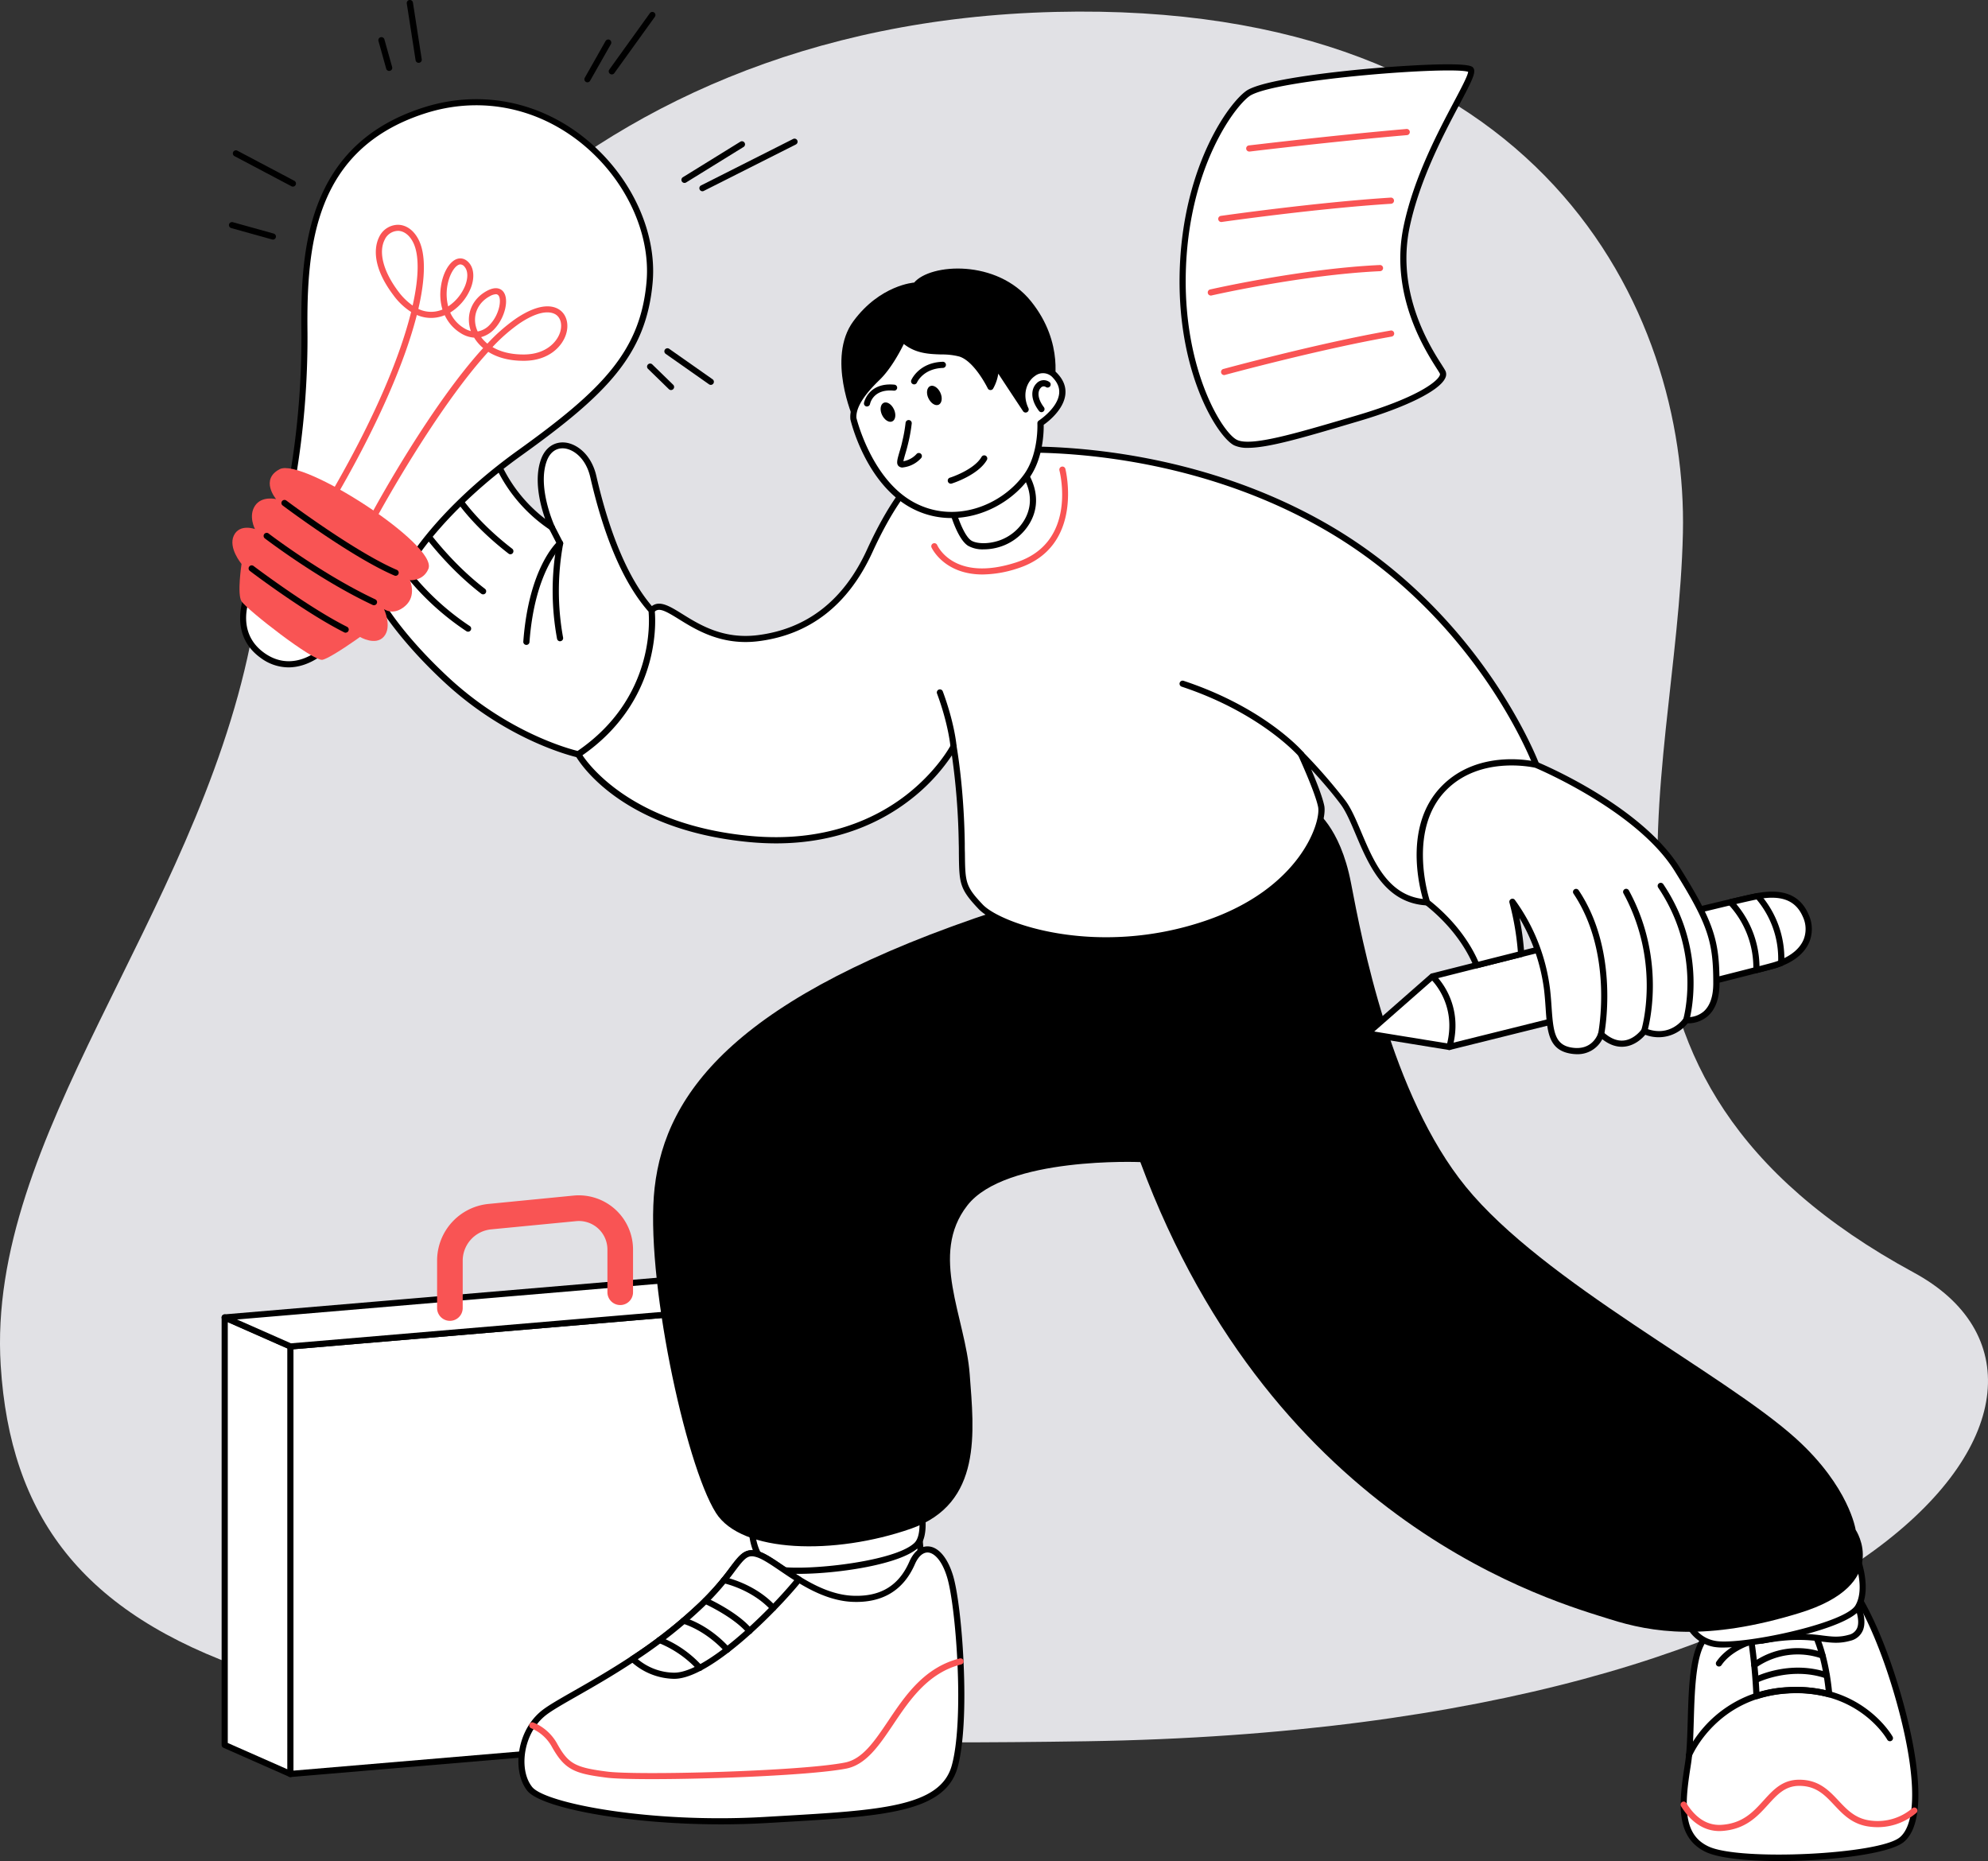 <svg xmlns="http://www.w3.org/2000/svg" viewBox="0 0 968.76 906.78"><rect x="0" y="0" width="968.76" height="906.78" fill="#333333" stroke="none"/><defs><style>.cls-1{fill:#e1e1e5;}.cls-2{fill:#fff;}.cls-3{fill:#f95454;}</style></defs><g id="Layer_2" data-name="Layer 2"><g id="Layer_1-2" data-name="Layer 1"><path class="cls-1" d="M514.21,5.81c-241,5.88-364.8,174.54-392.32,308.42S-6.62,553.88.34,665.28C9.52,812,140,854.51,529.65,848.41s507.24-171.82,403-228.34C756.31,524.45,817.33,384.86,820.09,259.63,822.45,152.41,752.13,0,514.21,5.81Z"/><path class="cls-2" d="M609,45c-7.26,3.87-32,35.7-32.72,89.88-.61,47.27,18.2,77,25.75,80.78s29.29-2.88,59.47-11.76,43.5-18.2,41.5-22.41-25.52-33.74-17.53-71.24S719,38.09,716.79,34.1,624.88,36.54,609,45Z"/><path d="M608.12,218.21a15.35,15.35,0,0,1-6.74-1.23c-7.81-3.91-27.19-34.09-26.57-82.15.39-29.48,7.85-51.31,14.05-64.43,7.58-16.06,15.79-24.8,19.46-26.75h0c10.54-5.61,48.26-9.28,59.57-10.27,12.36-1.08,24.2-1.78,33.33-2,15.64-.3,16.36,1,16.88,1.94,1.17,2.11-.85,6.14-6.86,17.49-7.7,14.53-19.34,36.5-24.27,59.67-6.84,32.09,10,58.58,15.61,67.28.91,1.43,1.51,2.38,1.81,3a4,4,0,0,1-.1,3.41c-2.75,6.14-19,14.22-42.34,21.09l-3.62,1.07C635.16,213.2,618.15,218.21,608.12,218.21ZM609.73,46.3c-6.56,3.49-31.21,34.51-31.92,88.57-.6,46.07,17.82,75.87,24.92,79.42,6.7,3.36,27.91-2.89,54.75-10.79l3.63-1.07c28.85-8.49,39-16.21,40.44-19.43a1.22,1.22,0,0,0,.13-.9c-.22-.46-.84-1.44-1.63-2.67-5.72-9-23.11-36.23-16-69.52,5-23.59,16.78-45.77,24.56-60.45,3.27-6.17,6.64-12.53,6.83-14.46-7.88-2.75-90.69,3.32-105.69,11.3Z"/><path class="cls-3" d="M608.86,73.84a1.5,1.5,0,0,1-.18-3c.39,0,39.51-4.78,76.69-8a1.5,1.5,0,0,1,.26,3c-37.12,3.21-76.2,7.94-76.59,8Z"/><path class="cls-3" d="M595.25,108.17a1.5,1.5,0,0,1-.21-3c.45-.06,45.75-6.54,82.67-8.89a1.5,1.5,0,0,1,.19,3c-36.79,2.33-82,8.8-82.44,8.86Z"/><path class="cls-3" d="M590.22,144a1.5,1.5,0,0,1-.34-3c.44-.1,44.37-10.11,82.53-11.87a1.5,1.5,0,1,1,.14,3c-37.89,1.75-81.56,11.7-82,11.8A1.37,1.37,0,0,1,590.22,144Z"/><path class="cls-3" d="M596.73,182.74a1.5,1.5,0,0,1-.4-3c.46-.13,46-12.52,81.22-18.67a1.5,1.5,0,1,1,.51,2.95c-35,6.13-80.48,18.49-80.94,18.61A1.32,1.32,0,0,1,596.73,182.74Z"/><polygon class="cls-2" points="141.5 656.04 141.5 864.36 417.39 840.99 417.39 632.67 141.5 656.04"/><path d="M141.5,865.86a1.46,1.46,0,0,1-1-.4,1.48,1.48,0,0,1-.49-1.1V656a1.49,1.49,0,0,1,1.37-1.49l275.89-23.37a1.49,1.49,0,0,1,1.63,1.49V841a1.51,1.51,0,0,1-1.37,1.5L141.63,865.85ZM143,657.42v205.3l272.89-23.11V634.3Z"/><polygon class="cls-2" points="141.5 864.36 109.49 850.23 109.49 641.91 141.5 656.04 141.5 864.36"/><path d="M141.5,865.86a1.58,1.58,0,0,1-.6-.13l-32-14.13a1.5,1.5,0,0,1-.9-1.37V641.92a1.51,1.51,0,0,1,2.11-1.38l32,14.13A1.5,1.5,0,0,1,143,656V864.36a1.5,1.5,0,0,1-.68,1.25A1.52,1.52,0,0,1,141.5,865.86ZM111,849.25l29,12.8V657l-29-12.8Z"/><polygon class="cls-2" points="109.49 641.91 385.38 618.54 417.39 632.67 141.5 656.04 109.49 641.91"/><path d="M141.5,657.54a1.38,1.38,0,0,1-.6-.13l-32-14.12a1.5,1.5,0,0,1,.48-2.87l275.89-23.37a1.52,1.52,0,0,1,.73.12l32,14.13a1.5,1.5,0,0,1-.48,2.87L141.63,657.54Zm-26-14.63,26.29,11.61,269.65-22.85-26.28-11.6Z"/><path class="cls-3" d="M299.8,589.26a26.47,26.47,0,0,0-20.3-6.72l-41.37,4.06A27.76,27.76,0,0,0,213,614.33v23a6.24,6.24,0,0,0,12.48,0v-23A15.35,15.35,0,0,1,239.35,599l41.37-4A13.9,13.9,0,0,1,296,608.8v20.84a6.24,6.24,0,1,0,12.48,0V608.8A26.43,26.43,0,0,0,299.8,589.26Z"/><path class="cls-2" d="M932.85,882.2c-.81,6.5-2.79,11.42-6.13,14.19C916.28,905,848.3,908.75,832,901.05c-8.92-4.19-11.43-12.31-11.49-21.75,0-6.54,1.12-13.72,2.17-20.64,2.66-17.6-1.12-54.59,10-62.14s71.68-20,71.68-20,10.43,15.1,20.19,48.38C931.13,847.54,934.59,868.43,932.85,882.2Z"/><path d="M867.19,906.78c-15.46,0-29.46-1.36-35.87-4.38C823,898.48,819,891.14,819,879.31c0-6.24,1-13,2-19.55l.2-1.32c.81-5.34,1-12.55,1.24-20.19.53-18.35,1.08-37.32,9.38-43,11.22-7.62,69.75-19.69,72.23-20.2a1.5,1.5,0,0,1,1.54.62c.43.62,10.67,15.67,20.39,48.8,7.09,24.15,10.07,44.7,8.41,57.88-.9,7.14-3.14,12.24-6.67,15.16C920.77,903.27,892.08,906.78,867.19,906.78ZM903.6,778.23c-7.92,1.65-60.19,12.77-70.14,19.53-7,4.79-7.61,24.63-8.07,40.58-.23,7.73-.44,15-1.27,20.54l-.2,1.33c-1,6.42-2,13.07-1.95,19.09.06,10.68,3.34,17,10.63,20.39,15.17,7.15,83.08,3.9,93.16-4.46,2.92-2.41,4.81-6.86,5.61-13.22h0c1.61-12.78-1.35-32.9-8.32-56.66C914.73,797,905.84,781.8,903.6,778.23Z"/><path class="cls-2" d="M891.35,825.52A62.38,62.38,0,0,0,871,823.6a61,61,0,0,0-15.07,2.79,260.94,260.94,0,0,0-3.05-30.31l30.77-1.47C888.88,805,890.72,818.46,891.35,825.52Z"/><path d="M855.94,827.89a1.48,1.48,0,0,1-1.5-1.46,262.26,262.26,0,0,0-3-30.1,1.5,1.5,0,0,1,.31-1.19,1.52,1.52,0,0,1,1.1-.56l30.77-1.47a1.5,1.5,0,0,1,1.41.82c5.31,10.53,7.19,24.22,7.84,31.45A1.49,1.49,0,0,1,891,827a61.4,61.4,0,0,0-19.86-1.86,59.38,59.38,0,0,0-14.7,2.72A1.47,1.47,0,0,1,855.94,827.89Zm-1.31-30.39a267.35,267.35,0,0,1,2.74,26.89,63.34,63.34,0,0,1,13.55-2.29,65.35,65.35,0,0,1,18.73,1.44c-.77-7.11-2.6-18.38-6.9-27.39Z"/><path class="cls-2" d="M903.34,778.37s9.47,16.38-2.07,19.63-16.12-3.48-42.68,1.37Z"/><path d="M858.59,800.87A1.5,1.5,0,0,1,858,798l44.75-21a1.51,1.51,0,0,1,1.94.61c.24.41,5.79,10.16,3.12,16.73a8.65,8.65,0,0,1-6.08,5.1c-5.27,1.48-9.11,1-14,.41-6.22-.77-14-1.73-28.85,1Zm18-4.83a88.24,88.24,0,0,1,11.5.84c4.7.58,8.09,1,12.78-.32a5.73,5.73,0,0,0,4.12-3.33c1.53-3.76-.74-9.76-2.29-12.89l-34.38,16.13C871.43,796.16,874.15,796,876.58,796Z"/><path class="cls-3" d="M837.87,892.17c-7.32,0-13.75-4.15-18.68-12.07a1.5,1.5,0,0,1,2.55-1.59c4.67,7.52,10.48,11.1,17.28,10.62,10.28-.72,15.4-6.37,20.35-11.83,4.73-5.22,9.19-10.15,17.41-10.15h.1c9.5.05,14.37,5.24,19.09,10.26,4.35,4.63,8.47,9,16.24,9.72a26,26,0,0,0,19.67-6.08,1.51,1.51,0,0,1,2.12.18,1.49,1.49,0,0,1-.18,2.11,29,29,0,0,1-21.88,6.78c-8.91-.81-13.61-5.82-18.16-10.66s-8.7-9.27-16.91-9.31h-.08c-6.9,0-10.74,4.25-15.2,9.16-5.1,5.63-10.88,12-22.36,12.81C838.77,892.15,838.32,892.17,837.87,892.17Z"/><path d="M823.07,856.63a1.41,1.41,0,0,1-.57-.11,1.49,1.49,0,0,1-.82-2,57.67,57.67,0,0,1,49.24-32.46c36.47-2.25,51.2,23.82,51.34,24.08a1.5,1.5,0,1,1-2.63,1.44c-.13-.24-14-24.65-48.53-22.52s-46.53,30.32-46.65,30.6A1.48,1.48,0,0,1,823.07,856.63Z"/><path d="M854.88,812.83a1.48,1.48,0,0,1-1.16-.56,1.5,1.5,0,0,1,.22-2.11,37.5,37.5,0,0,1,34.65-4.92,1.52,1.52,0,0,1,.94,1.91,1.5,1.5,0,0,1-1.9.93,35.2,35.2,0,0,0-31.8,4.41A1.5,1.5,0,0,1,854.88,812.83Z"/><path d="M855.53,820.08a1.5,1.5,0,0,1-.68-2.83c.7-.36,17.39-8.67,35.82-2.32a1.5,1.5,0,0,1-1,2.84c-17.24-5.94-33.32,2.07-33.48,2.15A1.51,1.51,0,0,1,855.53,820.08Z"/><path d="M837.65,812a1.54,1.54,0,0,1-.84-.26,1.49,1.49,0,0,1-.4-2.08c5.11-7.53,14.48-10.59,14.87-10.72a1.5,1.5,0,0,1,.92,2.86c-.09,0-8.79,2.89-13.31,9.54A1.49,1.49,0,0,1,837.65,812Z"/><path class="cls-2" d="M821.75,788.09A17.49,17.49,0,0,0,835.5,801c11.54,2.22,63.92-7.76,69.91-18s-1.77-27.52-1.77-27.52Z"/><path d="M839.59,802.75a24.57,24.57,0,0,1-4.37-.31,18.87,18.87,0,0,1-14.94-14,1.5,1.5,0,0,1,.91-1.7l81.89-32.62a1.49,1.49,0,0,1,1.92.78c.33.73,8,18.13,1.7,28.89C900.91,793.62,856.56,802.75,839.59,802.75Zm-16-13.77a15.82,15.82,0,0,0,12.23,10.51c12,2.31,63.08-8.33,68.33-17.26,4.61-7.87.29-20.68-1.31-24.82Zm-1.81-.89h0Z"/><path class="cls-2" d="M447.58,744.37l2,22.2S440,794.33,408,787.33,372.57,769,372.57,769l8.66-12.21Z"/><path d="M417.87,790a47.49,47.49,0,0,1-10.22-1.17c-32.56-7.11-36.37-18.86-36.52-19.36a1.48,1.48,0,0,1,.22-1.29l8.65-12.2a1.51,1.51,0,0,1,.95-.61L447.3,742.9a1.49,1.49,0,0,1,1.19.28,1.52,1.52,0,0,1,.59,1.06l2,22.19a1.63,1.63,0,0,1-.08.62C450.91,767.31,442.8,790,417.87,790Zm-43.58-20.79c1.29,2.32,7.73,11,34,16.69,29,6.33,38.62-16.47,39.77-19.49l-1.82-20.22-64.14,12Z"/><path class="cls-2" d="M448.69,734.39s3,13.59-2.08,18.49c-10.57,10.13-59.39,15-69.82,11.24s-10.43-19.52-10.43-19.52Z"/><path d="M389.16,766.85c-5.81,0-10.45-.43-12.88-1.31-11.29-4.09-11.42-20.26-11.42-20.95a1.49,1.49,0,0,1,1.31-1.48l82.34-10.21a1.5,1.5,0,0,1,1.65,1.16c.13.59,3.14,14.48-2.51,19.9C438.9,762.35,407.91,766.85,389.16,766.85Zm-21.24-20.94c.28,3.69,1.73,14,9.38,16.8,9.4,3.4,58-1.09,68.27-10.91,3.3-3.16,2.66-11.48,1.92-15.75Z"/><path class="cls-2" d="M465.17,860.84c-6.29,22-38.79,22.8-92.51,25.95s-107.47-6.3-114.54-15.2c-5.73-7.22-5.43-21,1.28-30.9a26.49,26.49,0,0,1,5.76-6.21c6.56-5.11,23.72-13.32,43.16-26.19a235.28,235.28,0,0,0,33.56-26.47c18.57-17.84,18.2-27.39,27.36-24.51,4.8,1.51,11.67,7.11,20,12.26,7.64,4.69,16.51,9,26.15,9.42,10.21.45,22.4-2.22,29.06-17.48,4.67-10.7,14.12-8.29,18.58,6.91,2.12,7.23,4.13,23.57,5,41.06C468.94,828.69,468.46,849.31,465.17,860.84Z"/><path d="M351.2,888.9c-45.61,0-87.59-8-94.26-16.38-6.21-7.83-5.67-22.49,1.22-32.67a28.2,28.2,0,0,1,6.08-6.56c3.14-2.44,8.56-5.53,15.41-9.44,7.8-4.44,17.5-10,27.84-16.81a231.79,231.79,0,0,0,33.35-26.3,131.3,131.3,0,0,0,14.88-17c4.82-6.37,7.47-9.88,14-7.84,3.32,1,7.43,3.83,12.19,7.06,2.59,1.75,5.27,3.57,8.17,5.36,6.1,3.74,15.37,8.76,25.42,9.19,13.46.59,22.49-4.83,27.62-16.58,2.18-5,5.56-7.7,9.32-7.46,5,.32,9.5,5.76,12.08,14.54,2.17,7.42,4.19,24.06,5,41.42,1.1,22.64,0,41.54-2.9,51.84-6.27,22-36.39,23.72-86.28,26.6l-7.59.44C365.56,888.71,358.33,888.9,351.2,888.9Zm15.13-130.61c-2.62,0-4.29,2.05-8.21,7.24a135.28,135.28,0,0,1-15.2,17.38,235.12,235.12,0,0,1-33.77,26.63c-10.42,6.9-20.18,12.46-28,16.92-6.75,3.85-12.09,6.89-15.06,9.2a25.22,25.22,0,0,0-5.44,5.87c-6.2,9.18-6.81,22.24-1.35,29.13,6.35,8,57.85,17.88,113.28,14.63l7.59-.44c48.56-2.8,77.88-4.49,83.57-24.42,2.85-10,3.87-28.55,2.79-50.88-.83-17.14-2.8-33.5-4.91-40.71-2.6-8.86-6.56-12.21-9.39-12.39-2.42-.14-4.74,1.91-6.38,5.66-5.6,12.84-15.87,19-30.5,18.38-10.75-.46-20.48-5.72-26.86-9.64-3-1.82-5.79-3.74-8.28-5.43-4.56-3.09-8.5-5.76-11.41-6.68A8.48,8.48,0,0,0,366.33,758.29Z"/><path class="cls-3" d="M317.78,866.87c-10.26,0-18.33-.23-22.18-.72-15.75-2-20.45-3.77-26.88-15.42a20.45,20.45,0,0,0-9.94-8.67,1.5,1.5,0,0,1,1.23-2.74,23.41,23.41,0,0,1,11.34,10c5.55,10.07,8.77,11.88,24.62,13.89,15,1.9,94.12-.13,115.81-4.43,8.53-1.69,14.29-10.26,21-20.2,8.23-12.27,17.56-26.19,34.92-30.52a1.5,1.5,0,0,1,.73,2.91c-16.24,4.05-25.23,17.46-33.16,29.28-6.74,10-13.1,19.55-22.86,21.48C396.08,864.91,347.67,866.87,317.78,866.87Z"/><path class="cls-2" d="M389.26,769.57c-12.69,15.72-44.3,47.13-60.85,46.93a30.28,30.28,0,0,1-20.09-8.21,235.28,235.28,0,0,0,33.56-26.47c18.57-17.84,18.2-27.39,27.36-24.51C374,758.82,380.91,764.42,389.26,769.57Z"/><path d="M328.56,818h-.17a31.82,31.82,0,0,1-21.08-8.6,1.49,1.49,0,0,1,.18-2.36,231.79,231.79,0,0,0,33.35-26.3,131.3,131.3,0,0,0,14.88-17c4.82-6.37,7.47-9.88,14-7.84,3.32,1,7.43,3.83,12.19,7.06,2.59,1.75,5.27,3.57,8.17,5.36a1.47,1.47,0,0,1,.69,1,1.52,1.52,0,0,1-.31,1.2C378.39,785.43,346.16,818,328.56,818Zm-17.76-9.56A28.08,28.08,0,0,0,328.43,815h.14c15.2,0,44.82-28.59,58.45-45.06-2.43-1.54-4.74-3.11-6.82-4.52-4.56-3.09-8.5-5.76-11.41-6.68-4.31-1.35-5.66.16-10.67,6.79a135.28,135.28,0,0,1-15.2,17.38A232.42,232.42,0,0,1,310.8,808.44Z"/><path d="M341,814.13a1.51,1.51,0,0,1-1.12-.5,52,52,0,0,0-18.95-13.12,1.5,1.5,0,0,1,1-2.83,54.07,54.07,0,0,1,20.19,14,1.49,1.49,0,0,1-.12,2.11A1.47,1.47,0,0,1,341,814.13Z"/><path d="M354.38,805.29a1.48,1.48,0,0,1-1.11-.49c-10-10.87-20.35-13.62-20.45-13.65a1.5,1.5,0,0,1,.74-2.91c.45.12,11.32,3,21.92,14.54a1.49,1.49,0,0,1-1.1,2.51Z"/><path d="M365.2,796.2a1.48,1.48,0,0,1-1.15-.54c-6.56-7.83-20.74-14.27-20.88-14.33a1.5,1.5,0,0,1,1.23-2.74c.61.28,15,6.79,22,15.15a1.49,1.49,0,0,1-.19,2.11A1.51,1.51,0,0,1,365.2,796.2Z"/><path d="M376.79,785a1.51,1.51,0,0,1-1.11-.48c-9.33-10.18-23-13.1-23.17-13.13a1.5,1.5,0,0,1,.61-2.94c.6.12,14.8,3.15,24.77,14a1.49,1.49,0,0,1-1.1,2.51Z"/><path d="M640.29,394.4s12.72,8,18.05,35.8,19.52,103.27,55.92,148c38.09,46.77,125.85,91,161,122.8,25.93,23.48,29,44.38,29,44.38s17.92,26.64-27.35,40.54-72,9.52-92.49,3c-25.89-8.22-163-45.31-228.73-222.7,0,0-65.69-2.81-84.33,21.15s-.89,54.45,1.18,82.26,6.36,63-28.7,75.24c-37,12.88-82.56,12-95-7.77-15-23.79-34.66-115.85-29.85-158.31,5.33-47,40.54-93.5,167.48-135.22S640.29,394.4,640.29,394.4Z"/><path class="cls-2" d="M748.59,372.66S722.06,300.73,646.7,257s-155-37.75-155-37.75l-48.55,16.89s-8.68,8.87-19.33,32.18c-9.52,20.81-25.75,39-54.6,42.61-30.44,3.74-44.23-22.2-51.71-13.54-6.27,7.27-35.73,70.13-35.73,70.13s19.58,35.34,83.89,41.27c72.13,6.66,99-45.05,99-45.05s3.56,19.16,4,47.27c.29,18.64-.61,20.44,9.16,30.75S535,468,587.84,450.1c47.71-16.2,57.48-49.78,56-57.18s-9.77-25.37-9.77-25.37A262.31,262.31,0,0,1,654.49,391c9.62,12.87,13.61,47.34,41,48.67C721,440.91,748.59,372.66,748.59,372.66Z"/><path d="M538.77,459.79c-31.79,0-55.57-10.16-62-17-9.32-9.84-9.35-12.5-9.51-27.26,0-1.38,0-2.87-.06-4.49a337.55,337.55,0,0,0-3.34-43A92.07,92.07,0,0,1,443.14,390c-12.88,9.91-34.15,20.93-65,20.93q-6,0-12.58-.59c-64.36-5.94-84.24-40.58-85.06-42.05a1.48,1.48,0,0,1,0-1.36c1.2-2.57,29.61-63.13,35.95-70.47,4.08-4.73,9.36-1.44,16.06,2.72,8.39,5.22,19.88,12.36,36.6,10.31,24.14-3,42.11-17,53.41-41.75,10.64-23.27,19.27-32.23,19.63-32.6a1.48,1.48,0,0,1,.58-.37l48.55-16.88a1.61,1.61,0,0,1,.38-.08c.8-.06,80.95-5.49,155.84,37.94S749.73,371.41,750,372.14a1.49,1.49,0,0,1,0,1.08c-1.14,2.82-28.23,69.24-54.58,67.95-20.57-1-28.47-19.69-34.82-34.72-2.41-5.69-4.68-11.06-7.29-14.56-4.64-6.2-10.22-12.53-14.35-17,2.48,5.84,5.51,13.46,6.37,17.77.78,3.91-1.19,14.56-9.81,26.46-7.2,9.93-21.22,23.62-47.18,32.43A154.1,154.1,0,0,1,538.77,459.79Zm-74.1-97.52.22,0a1.49,1.49,0,0,1,1.25,1.21c0,.19,3.6,19.61,4,47.52,0,1.63,0,3.12.06,4.51.16,14.39.18,16.24,8.69,25.23,8.83,9.32,55.54,25.88,108.43,7.92,46.42-15.76,56.46-48.17,55-55.47-1.43-7.14-9.58-24.86-9.66-25a1.5,1.5,0,0,1,2.43-1.68,266,266,0,0,1,20.55,23.61c2.83,3.79,5.17,9.32,7.65,15.19,6.34,15,13.52,32,32.2,32.88l.64,0c22.87,0,48.15-59.2,50.79-65.55-2.63-6.68-30.43-73.38-101-114.31C573.65,216.4,496.41,220.5,492,220.77l-48,16.69c-1.43,1.58-9.38,10.85-18.82,31.51-11.77,25.74-30.53,40.37-55.77,43.47-17.77,2.19-30.28-5.59-38.56-10.73-7.11-4.42-10-5.85-12.2-3.31-5.71,6.61-31.85,62-35.16,69.05,3,4.74,24.38,34.53,82.32,39.88,36.77,3.39,61.35-8.85,75.48-19.72,15.29-11.76,22-24.4,22-24.53A1.51,1.51,0,0,1,464.67,362.27Z"/><path class="cls-2" d="M463.93,247.78s3.7,13.76,8.58,16.87,20.27,2.22,27.82-10.21-1.19-24-1.19-24Z"/><path d="M479.28,267.67a14.42,14.42,0,0,1-7.57-1.76c-5.23-3.32-8.83-16.27-9.23-17.74a1.51,1.51,0,0,1,.79-1.74l35.21-17.31a1.51,1.51,0,0,1,1.86.45c.09.12,9.25,12.5,1.27,25.65A25.88,25.88,0,0,1,485.2,267,26.24,26.24,0,0,1,479.28,267.67Zm-13.56-19.1c1.27,4.3,4.34,12.74,7.6,14.81,1.81,1.16,6.09,1.86,11.2.66A22.94,22.94,0,0,0,499,253.66c5.75-9.47,1.4-18.31-.41-21.26Z"/><path d="M513.49,188s5.55-20.58-11.09-41.22-49-18.42-56.93-9.1c0,0-16.58,1.11-29.65,18.87s0,47.34,0,47.34,79.67,3,86.1-1.41S513.49,188,513.49,188Z"/><path class="cls-2" d="M499.83,199.56s-6.31-9.48-14.45-21.91c0,0,.15,6.22-2.66,11,0,0-6.66-13.77-14.8-16.28s-18.93,1.48-28-7.1c0,0-5.47,12.27-12.43,18.93s-12.13,13.47-11.68,19.68c0,0,7.06,30.27,28.51,42.1s45.36.78,56-14c7.54-10.5,6.72-25.74,6.72-25.74s18.09-11.65,7.11-23.19C506.6,175.08,493.67,186.53,499.83,199.56Z"/><path d="M463.62,252.41a41,41,0,0,1-20-5.15c-21.79-12-29-41.82-29.25-43.08a1.85,1.85,0,0,1,0-.23c-.42-5.9,3.44-12.53,12.15-20.87,6.65-6.37,12-18.35,12.09-18.47a1.5,1.5,0,0,1,2.41-.47c5.51,5.24,11.78,5.44,17.84,5.63a35.93,35.93,0,0,1,9.53,1.12c6.41,2,11.78,10.07,14.25,14.37a24,24,0,0,0,1.26-7.57,1.52,1.52,0,0,1,1.06-1.47,1.5,1.5,0,0,1,1.7.61c3.95,6,7.5,11.42,10.08,15.33a14.38,14.38,0,0,1,5.95-11.38,9.37,9.37,0,0,1,12.58,1.2c3,3.17,4.31,6.65,3.86,10.36-.86,7.23-8.18,13-10.53,14.64.05,3.45-.22,16.36-7,25.85C493.39,244.18,478.87,252.41,463.62,252.41Zm-46.29-48.8c.51,2,7.8,30,27.75,41s43.06,1.71,54-13.55c7.14-9.94,6.45-24.65,6.44-24.79a1.52,1.52,0,0,1,.69-1.34c.09-.06,9.06-5.93,9.9-13,.33-2.82-.67-5.41-3.07-7.93a6.34,6.34,0,0,0-8.7-.8c-4,2.73-6.35,9-3.19,15.67a1.49,1.49,0,0,1-.61,1.94,1.5,1.5,0,0,1-2-.47c-.06-.09-5.19-7.8-12.07-18.28a21.3,21.3,0,0,1-2.5,7.26,1.46,1.46,0,0,1-1.35.73,1.48,1.48,0,0,1-1.29-.84c-.06-.13-6.47-13.21-13.89-15.5a33.65,33.65,0,0,0-8.74-1c-5.8-.19-12.32-.39-18.27-5.11-1.82,3.73-6.36,12.28-11.9,17.59C420.73,192.75,417.06,198.76,417.33,203.61Z"/><path d="M463.34,235.67a1.5,1.5,0,0,1-.45-2.93c.12,0,11.77-3.76,15.42-10.12a1.5,1.5,0,0,1,2.6,1.5c-4.23,7.37-16.6,11.32-17.12,11.48A1.41,1.41,0,0,1,463.34,235.67Z"/><path d="M439.88,227.79a2.73,2.73,0,0,1-2-.7c-1.21-1.2-.64-3.17.4-6.76.45-1.54,1-3.3,1.41-5.29a73.29,73.29,0,0,0,1.6-9,1.5,1.5,0,1,1,3,.26,74.44,74.44,0,0,1-1.66,9.38c-.48,2.07-1,3.94-1.46,5.45-.38,1.32-.8,2.78-.93,3.6a11.34,11.34,0,0,0,6.3-3.41,1.5,1.5,0,1,1,2.27,1.95,14,14,0,0,1-8.71,4.47Zm.31-2.48h0Z"/><path d="M445.47,187.29a1.44,1.44,0,0,1-.6-.13,1.49,1.49,0,0,1-.77-2c.15-.35,3.84-8.53,15.31-8.89a1.5,1.5,0,0,1,.09,3c-9.51.3-12.53,6.82-12.65,7.1A1.52,1.52,0,0,1,445.47,187.29Z"/><path d="M422.5,198.05a1.33,1.33,0,0,1-.28,0,1.51,1.51,0,0,1-1.19-1.75c0-.1,2.07-10.09,14.82-8.87A1.5,1.5,0,0,1,437.2,189a1.49,1.49,0,0,1-1.63,1.35c-10-1-11.53,6.15-11.59,6.45A1.53,1.53,0,0,1,422.5,198.05Z"/><path d="M435.62,199.44c-1.16-2.5-3.41-3.92-5-3.17s-2,3.39-.81,5.89,3.41,3.91,5,3.16S436.79,201.94,435.62,199.44Z"/><path d="M458.23,191.32c-1.16-2.5-3.41-3.92-5-3.17s-2,3.39-.81,5.89,3.42,3.91,5,3.16S459.4,193.82,458.23,191.32Z"/><path class="cls-2" d="M868,469.17a33.23,33.23,0,0,1-3.69,1.27c-1.35.39-4.26,1.15-8.39,2.21C822,481.4,706.27,510.1,706.27,510.1l-40-6.5L698,475.77s105.79-26.85,145.29-36.18c5.68-1.34,10-2.31,12.42-2.8l.86-.17c13.11-2.38,20,1.7,23.4,9.56C883.93,455.4,879.7,464.5,868,469.17Z"/><path d="M706.27,511.6l-.24,0-40-6.5a1.5,1.5,0,0,1-1.2-1.07,1.47,1.47,0,0,1,.45-1.54L697,474.65a1.49,1.49,0,0,1,.62-.33c1.06-.27,106.26-27,145.31-36.19,5.89-1.39,10.09-2.33,12.47-2.81l.87-.17c12.85-2.34,21.05,1.08,25.07,10.44a16.84,16.84,0,0,1,.37,13.35c-2.07,5-6.62,9-13.16,11.62a36,36,0,0,1-3.85,1.32c-1.23.35-3.66,1-8.42,2.23-33.51,8.64-148.49,37.16-149.65,37.44A1.49,1.49,0,0,1,706.27,511.6Zm-36.6-9,36.54,5.94c6.57-1.63,116.66-28.94,149.32-37.37,4.73-1.22,7.15-1.86,8.34-2.2a33.09,33.09,0,0,0,3.54-1.22h0c5.78-2.31,9.76-5.76,11.51-10a14,14,0,0,0-.36-11c-3.43-8-10.35-10.75-21.75-8.68l-.85.17c-2.34.47-6.5,1.41-12.36,2.79-37.9,9-138.17,34.38-144.91,36.09Z"/><path class="cls-2" d="M836.42,479c0,19.83-14.75,18-14.75,18s-7.1,10.66-20.42,5.34c0,0-8.88,12.73-21,1.48,0,0-3,10.05-14.8,8s-9.76-14.21-11.54-29.59A92.24,92.24,0,0,0,737,439.37a132.45,132.45,0,0,1,4.25,25.47l-21.73,5.48c-2.76-6.82-9.38-19-24.09-30.65,0,0-12.19-35.3,8.43-55.92,17.76-17.75,44.69-11.09,44.69-11.09s49.7,20.56,68.65,50.73C834.23,450.48,836.37,459.2,836.42,479Z"/><path d="M768.55,513.65a19.53,19.53,0,0,1-3.36-.31c-10.63-1.85-11.25-10.83-12-22.2-.19-2.78-.39-5.65-.74-8.68a91.51,91.51,0,0,0-12-35.18,131.58,131.58,0,0,1,2.33,17.47,1.48,1.48,0,0,1-1.13,1.54l-21.72,5.48a1.52,1.52,0,0,1-1.76-.89c-2.53-6.23-9-18.42-23.63-30a1.53,1.53,0,0,1-.49-.68c-.51-1.48-12.25-36.43,8.79-57.47,18.15-18.14,45-11.77,46.11-11.49l.21.07c2.05.85,50.37,21.09,69.35,51.32,17.07,27.22,19.36,36,19.41,56.43,0,7.29-1.89,12.68-5.67,16a14.65,14.65,0,0,1-9.87,3.55,18.14,18.14,0,0,1-20.63,5.58c-1.47,1.72-5,5.23-10.11,5.77-3.66.39-7.3-.82-10.84-3.62A13.44,13.44,0,0,1,768.55,513.65ZM737,437.87a1.49,1.49,0,0,1,1.21.62,93.11,93.11,0,0,1,17.15,43.62c.36,3.1.56,6,.75,8.83.81,11.82,1.61,18.06,9.55,19.45,10.34,1.81,13-6.57,13.11-6.93a1.51,1.51,0,0,1,2.46-.67c3.37,3.13,6.75,4.54,10.05,4.19,5.25-.56,8.67-5.38,8.7-5.43a1.52,1.52,0,0,1,1.79-.54c12,4.79,18.35-4.38,18.62-4.77a1.49,1.49,0,0,1,1.42-.65,11.9,11.9,0,0,0,8.44-2.8c3.08-2.76,4.64-7.39,4.63-13.76,0-19.75-2.28-28.27-18.95-54.84-18-28.74-65.22-49-67.84-50.1-1.83-.42-26.78-5.66-43.17,10.72-18.55,18.55-9.44,50-8.2,54,14.07,11.25,20.76,23,23.69,29.77l19.25-4.86a133.22,133.22,0,0,0-4.1-23.9,1.5,1.5,0,0,1,.78-1.76A1.43,1.43,0,0,1,737,437.87Z"/><path d="M821.67,498.58a1.61,1.61,0,0,1-.43-.07,1.49,1.49,0,0,1-1-1.87c.09-.32,9.34-32.07-12.17-64.12a1.5,1.5,0,1,1,2.49-1.67c22.33,33.27,12.65,66.33,12.55,66.66A1.51,1.51,0,0,1,821.67,498.58Z"/><path d="M801.26,503.9a1.41,1.41,0,0,1-.45-.07,1.51,1.51,0,0,1-1-1.88c.1-.32,9.85-32.61-8.69-66.67a1.5,1.5,0,0,1,2.64-1.43c19.17,35.22,9,68.67,8.92,69A1.52,1.52,0,0,1,801.26,503.9Z"/><path d="M780.25,505.39l-.3,0a1.49,1.49,0,0,1-1.17-1.77c.07-.38,7.61-38.9-12-68.19a1.5,1.5,0,0,1,2.5-1.67c20.31,30.35,12.51,70.07,12.43,70.46A1.51,1.51,0,0,1,780.25,505.39Z"/><path d="M706.27,511.6a1.44,1.44,0,0,1-.4-.06,1.48,1.48,0,0,1-1-1.84c5.58-20.26-7.3-32.32-7.85-32.82a1.5,1.5,0,0,1,2-2.22c.61.55,14.82,13.75,8.73,35.83A1.51,1.51,0,0,1,706.27,511.6Z"/><path class="cls-2" d="M868,469.17a33.23,33.23,0,0,1-3.69,1.27c-1.35.39-4.26,1.15-8.39,2.21a46.41,46.41,0,0,0-12.62-33.06c5.68-1.34,10-2.31,12.42-2.8l.86-.17A46.49,46.49,0,0,1,868,469.17Z"/><path d="M855.9,474.15a1.47,1.47,0,0,1-.92-.32,1.52,1.52,0,0,1-.58-1.2,45,45,0,0,0-12.21-32,1.5,1.5,0,0,1,.75-2.49c5.88-1.39,10.08-2.33,12.46-2.81l.87-.17a1.49,1.49,0,0,1,1.42.48,47.72,47.72,0,0,1,11.79,33.59,1.49,1.49,0,0,1-.92,1.34,36.15,36.15,0,0,1-3.86,1.32c-1.23.35-3.66,1-8.42,2.23A1.58,1.58,0,0,1,855.9,474.15Zm-9.82-33.68a48,48,0,0,1,11.32,30.25c3.52-.91,5.45-1.43,6.47-1.72s1.82-.56,2.64-.86A44.69,44.69,0,0,0,856,438.26h0C854,438.66,850.66,439.41,846.08,440.47Zm21.9,28.7h0Z"/><path class="cls-2" d="M317.53,297.42s5.77,42.16-35.73,70.13c0,0-32.62-6.88-64.35-36.4s-43.35-54.81-40.17-61.69c4.07-8.81,14.64,0,14.64,0s-10.43-17.76-5.77-24.86,12.43,2.22,12.43,2.22-6.69-17.89.22-22.64c8.73-6,20.42,12,20.42,12s-9.21-23.45.45-30.18c8.63-6,18.19,9.76,23.08,20.41A74.22,74.22,0,0,0,268.93,257s-9-19.43-3.77-33.07c4.66-12.2,20.34-7.54,24,8.21C292.43,246.51,300.67,278.55,317.53,297.42Z"/><path d="M281.8,369.05a1.15,1.15,0,0,1-.31,0c-.33-.07-33.39-7.3-65.07-36.76-30.16-28.05-44.51-54.76-40.5-63.42a7.58,7.58,0,0,1,5.23-4.6,11.26,11.26,0,0,1,6.9,1.09c-2.92-6.08-6.71-16.12-3.15-21.54a6.62,6.62,0,0,1,5.23-3.34,9.39,9.39,0,0,1,5.43,1.72c-1.57-6-2.95-15.54,2.4-19.21a8.31,8.31,0,0,1,6.56-1.3c4,.79,7.92,4.11,10.88,7.28-2-7.85-3.39-19.43,3.41-24.18a8.2,8.2,0,0,1,7.12-1.28c7.91,2.15,14.78,14.9,18.18,22.31a71.65,71.65,0,0,0,21.54,27c-2.39-6.8-5.69-19.4-1.89-29.36,2-5.28,6.22-8.22,11.23-7.87,5.8.4,13.16,5.67,15.6,16.28,6.82,29.65,16.26,51.38,28.06,64.58a1.49,1.49,0,0,1,.37.79c.06.44,5.41,43.42-36.38,71.58A1.49,1.49,0,0,1,281.8,369.05ZM182.88,267a4.41,4.41,0,0,0-4.24,3c-2.5,5.41,6.85,29.29,39.83,60,28.72,26.71,58.44,34.77,63,35.89,37.4-25.58,35-63.4,34.58-67.88-12-13.61-21.55-35.66-28.42-65.55-2.1-9.12-8.15-13.63-12.89-14-3.69-.26-6.68,1.91-8.22,5.95-4.92,12.88,3.65,31.71,3.73,31.9a1.5,1.5,0,0,1-2.2,1.87A75.36,75.36,0,0,1,241.38,227c-5.32-11.62-11.39-19.35-16.24-20.67a5.26,5.26,0,0,0-4.62.86c-7.11,5-2.34,22.18.1,28.4A1.5,1.5,0,0,1,218,237c-.07-.12-7.26-11.06-14-12.4a5.35,5.35,0,0,0-4.28.83c-4.87,3.34-1.41,16.2.34,20.87a1.5,1.5,0,0,1-2.56,1.49c-1.05-1.26-4.38-4.49-7.13-4.34a3.72,3.72,0,0,0-2.89,2c-3.4,5.19,3,18.56,5.81,23.28a1.5,1.5,0,0,1-2.25,1.91C189.67,269.53,186,267,182.88,267Z"/><path d="M248.74,270.07a1.45,1.45,0,0,1-.92-.32c-22.67-17.55-29.67-32.33-30-32.95a1.5,1.5,0,0,1,2.72-1.26c.07.14,7,14.78,29.08,31.84a1.51,1.51,0,0,1,.26,2.11A1.49,1.49,0,0,1,248.74,270.07Z"/><path d="M235.42,289.6a1.47,1.47,0,0,1-.91-.31c-23-17.73-37.08-41.48-37.22-41.71a1.5,1.5,0,1,1,2.59-1.52c.13.23,13.89,23.49,36.46,40.85a1.5,1.5,0,0,1,.27,2.1A1.48,1.48,0,0,1,235.42,289.6Z"/><path d="M228.1,307.79a1.47,1.47,0,0,1-.83-.25c-25.1-16.65-36.2-36.52-36.66-37.36a1.5,1.5,0,0,1,2.63-1.45c.11.2,11.24,20.09,35.69,36.31a1.5,1.5,0,0,1-.83,2.75Z"/><path d="M272.93,312.46a1.5,1.5,0,0,1-1.48-1.24,128.78,128.78,0,0,1-.1-46.22l-3.75-7.29a1.5,1.5,0,0,1,2.67-1.37l4,7.77a1.5,1.5,0,0,1,.13,1,126.73,126.73,0,0,0,0,45.56,1.5,1.5,0,0,1-1.21,1.74Z"/><path d="M256.51,314.23h-.12a1.5,1.5,0,0,1-1.38-1.61c2.68-36.15,16.35-48.45,16.93-49a1.5,1.5,0,0,1,2,2.26c-.16.14-13.35,12.19-15.92,46.92A1.5,1.5,0,0,1,256.51,314.23Z"/><path d="M464.67,365.27a1.51,1.51,0,0,1-1.5-1.37c0-.11-.94-10.88-6.56-26a1.5,1.5,0,0,1,2.81-1.05c5.77,15.55,6.71,26.36,6.74,26.81a1.49,1.49,0,0,1-1.37,1.62Z"/><path d="M634.07,369.05a1.5,1.5,0,0,1-1.14-.53c-.18-.21-18.51-21.16-57.1-33.95a1.5,1.5,0,1,1,.94-2.85c39.44,13.08,57.68,34,58.44,34.85a1.49,1.49,0,0,1-.16,2.11A1.46,1.46,0,0,1,634.07,369.05Z"/><path d="M507.5,200.83a1.49,1.49,0,0,1-1.19-.6c-4.68-6.15-3.59-11.07-1.23-13.41a4.74,4.74,0,0,1,6.33-.67,1.5,1.5,0,1,1-1.83,2.38,1.83,1.83,0,0,0-2.39.42c-1.61,1.6-1.77,5.16,1.51,9.47a1.5,1.5,0,0,1-.29,2.1A1.47,1.47,0,0,1,507.5,200.83Z"/><path class="cls-3" d="M478.81,279.91c-18.88,0-24.8-13-24.87-13.15a1.5,1.5,0,0,1,2.75-1.2h0c.33.74,8.43,18.11,38.35,8.51s21.58-43.49,21.21-44.92a1.5,1.5,0,0,1,2.9-.76c.1.38,9.47,38.05-23.19,48.54A56.42,56.42,0,0,1,478.81,279.91Z"/><path class="cls-2" d="M120.72,289.93s-8.36,18.31,7.21,29.43,29.89-2.89,29.89-2.89Z"/><path d="M140.58,325.17a22.84,22.84,0,0,1-13.52-4.59c-16.39-11.7-7.8-31.08-7.71-31.27a1.5,1.5,0,0,1,2.24-.6l37.11,26.54a1.52,1.52,0,0,1,.62,1.1,1.54,1.54,0,0,1-.44,1.19C158.77,317.65,151,325.17,140.58,325.17Zm-19.16-32.89c-1.56,4.63-4.45,17.41,7.38,25.86s22.87,1.48,26.62-1.55Z"/><path class="cls-2" d="M142.35,234.33a402.62,402.62,0,0,0,6-72.2c-.5-39.24,2-90,58-108.18,61.51-20,114.34,35.48,110.19,83.4-3.07,35.41-23.53,54.81-63.4,83.4-37.36,26.79-52,51.36-52,51.36Z"/><path d="M201.18,273.61a1.5,1.5,0,0,1-.81-.24L141.54,235.6a1.52,1.52,0,0,1-.66-1.55,405.81,405.81,0,0,0,6-71.9c-.27-21,.5-43.06,7.92-62.54,8.92-23.4,25.63-38.8,51.1-47.08,27.27-8.87,56-3.58,78.72,14.5,22.47,17.86,35.59,45.51,33.43,70.45C315,172.67,295.85,192,254,222c-36.62,26.27-51.42,50.66-51.57,50.9a1.54,1.54,0,0,1-.94.7A2.09,2.09,0,0,1,201.18,273.61Zm-57.17-40L200.73,270c3.62-5.47,19.24-27.31,51.57-50.5,41-29.43,59.83-48.29,62.77-82.31,2.08-24-10.6-50.59-32.3-67.84-22-17.44-49.64-22.55-75.93-14-53.59,17.42-57.5,64.23-57,106.73A410.47,410.47,0,0,1,144,233.61Z"/><path class="cls-3" d="M117.7,293c2.81,4.2,35.22,29.52,39.49,28.47s18.24-11.11,18.24-11.11,7.68,4.53,11.7-.25,0-13.34,0-13.34,4.53,3.53,10.32-1.51,2.26-12.57,2.26-12.57,6.53.6,9.06-5.54c4.78-11.63-61.45-54.28-72.46-48.55-9.8,5.09-1.76,14.59-1.76,14.59s-7-1.76-10.31,3.27,0,11.32,0,11.32S116.69,255,113.92,261s3.78,13.78,3.78,13.78S115.45,289.6,117.7,293Z"/><path d="M168.45,308.29a1.5,1.5,0,0,1-.67-.16c-19.15-9.58-45.82-29.76-46.08-30a1.5,1.5,0,0,1,1.81-2.39c.26.2,26.72,20.22,45.61,29.67a1.5,1.5,0,0,1-.67,2.84Z"/><path d="M182.23,294.89a1.45,1.45,0,0,1-.64-.14c-26.07-12.19-52.28-32.23-52.54-32.43a1.5,1.5,0,1,1,1.83-2.38c.25.2,26.21,20,52,32.09a1.5,1.5,0,0,1-.63,2.86Z"/><path d="M192.79,280.55a1.59,1.59,0,0,1-.59-.12c-20.68-8.84-53.09-33.11-54.46-34.14a1.5,1.5,0,1,1,1.8-2.4c.33.25,33.49,25.09,53.84,33.78a1.5,1.5,0,0,1-.59,2.88Z"/><path class="cls-3" d="M183.21,251a1.57,1.57,0,0,1-.72-.18,1.52,1.52,0,0,1-.6-2c1.36-2.49,28-51.27,53.55-79.24a20.54,20.54,0,0,1-4.39-5.06,14.07,14.07,0,0,1-6.73-2.31,20.12,20.12,0,0,1-7.59-8.64,18.17,18.17,0,0,1-4.44,1.19,17.28,17.28,0,0,1-9.16-1.3c-5.78,22.75-18.68,52.55-37.36,85.14a1.5,1.5,0,1,1-2.61-1.49c20.27-35.35,32-64.17,37.18-85.1a32.33,32.33,0,0,1-8.75-8.34c-11.34-15.13-8.57-24.72-6.85-28.14a10.25,10.25,0,0,1,9.11-6c4.18,0,7.91,2.74,10.23,7.45,3.45,7,3.24,18.64-.22,33.54a14.35,14.35,0,0,0,8,1.3,14.87,14.87,0,0,0,3.75-1,25.84,25.84,0,0,1-.72-11.41c1-6.81,4.34-12.29,8.09-13.33,1.21-.33,3.58-.48,5.78,2.22s2.55,7.25.63,12.11a25,25,0,0,1-10,11.88,16.85,16.85,0,0,0,6.5,7.45,12.76,12.76,0,0,0,3.57,1.59c-.16-.45-.3-.9-.42-1.34-1.93-7.33,1.27-14.49,8.17-18.23,4.73-2.57,7.09-.86,8.07.38,2.87,3.65.9,12.28-4,17.77a13.78,13.78,0,0,1-6.83,4.35,17.82,17.82,0,0,0,3.05,3.18,85.76,85.76,0,0,1,14-12.27c12.36-8.28,18.76-6.06,21.48-4,3.24,2.46,4.35,7.1,2.81,11.83-1.87,5.76-8.21,12.57-19.91,12.79-7.74.14-13.63-1.65-17.94-4.35-25.52,27.95-53,78.28-53.37,78.89A1.5,1.5,0,0,1,183.21,251ZM240,169.11c3.81,2.25,9,3.72,15.79,3.6,10.12-.19,15.55-5.9,17.12-10.72,1.13-3.49.44-6.83-1.77-8.51-1.68-1.26-6.79-3.4-18,4.11A82.66,82.66,0,0,0,240,169.11Zm1.63-25.75a6.89,6.89,0,0,0-3,1c-5.64,3.06-8.27,8.88-6.7,14.83a14.05,14.05,0,0,0,.84,2.31,10.59,10.59,0,0,0,6.23-3.64c4.38-4.86,5.5-11.89,3.91-13.9A1.59,1.59,0,0,0,241.62,143.36Zm-17.28-14.53a1.88,1.88,0,0,0-.52.08c-2.21.6-5,4.84-5.92,10.87a24.24,24.24,0,0,0,.49,9.52,22.2,22.2,0,0,0,8.25-10.07c1.48-3.76,1.42-7.16-.17-9.11A2.81,2.81,0,0,0,224.34,128.83Zm-30.53-16.34a7.29,7.29,0,0,0-6.39,4.38c-3.06,6.08-.6,15.42,6.57,25a30.88,30.88,0,0,0,7.08,7c3.26-14.55,3.12-24.93.31-30.63-1.79-3.65-4.54-5.75-7.54-5.77Z"/><path d="M142.72,90.92a1.5,1.5,0,0,1-.7-.17L114.27,76.08a1.5,1.5,0,0,1,1.4-2.66l27.75,14.67a1.5,1.5,0,0,1-.7,2.83Z"/><path d="M132.91,116.71a1.39,1.39,0,0,1-.4-.06l-19.88-5.53a1.51,1.51,0,0,1-1-1.85,1.49,1.49,0,0,1,1.85-1l19.87,5.53a1.5,1.5,0,0,1-.4,2.95Z"/><path d="M189.65,34.57a1.51,1.51,0,0,1-1.45-1.09L184.43,20a1.5,1.5,0,0,1,2.89-.81l3.77,13.45a1.5,1.5,0,0,1-1,1.85A1.83,1.83,0,0,1,189.65,34.57Z"/><path d="M204,30.61a1.49,1.49,0,0,1-1.48-1.27L198.23,1.73a1.5,1.5,0,0,1,3-.46l4.28,27.61a1.49,1.49,0,0,1-1.25,1.71Z"/><path d="M286.25,40.11a1.55,1.55,0,0,1-.74-.2,1.49,1.49,0,0,1-.56-2L295.09,20a1.5,1.5,0,0,1,2.61,1.48L287.56,39.35A1.53,1.53,0,0,1,286.25,40.11Z"/><path d="M298.14,36.26a1.48,1.48,0,0,1-.87-.28,1.49,1.49,0,0,1-.34-2.1L316.68,6.43a1.5,1.5,0,1,1,2.44,1.76L299.36,35.64A1.51,1.51,0,0,1,298.14,36.26Z"/><path d="M333.55,89.13a1.5,1.5,0,0,1-.79-2.77l28-17.31a1.5,1.5,0,0,1,1.58,2.56l-28,17.3A1.52,1.52,0,0,1,333.55,89.13Z"/><path d="M342.31,93.19a1.5,1.5,0,0,1-.68-2.84l44.86-22.64a1.5,1.5,0,0,1,1.35,2.68L343,93A1.44,1.44,0,0,1,342.31,93.19Z"/><path d="M346.38,187.53a1.51,1.51,0,0,1-.86-.27l-21.13-14.84a1.5,1.5,0,1,1,1.72-2.46l21.13,14.84a1.5,1.5,0,0,1-.86,2.73Z"/><path d="M327,190.05a1.48,1.48,0,0,1-1.05-.43l-10.21-9.94a1.5,1.5,0,0,1,2.09-2.15l10.21,9.94a1.5,1.5,0,0,1-1,2.58Z"/></g></g></svg>